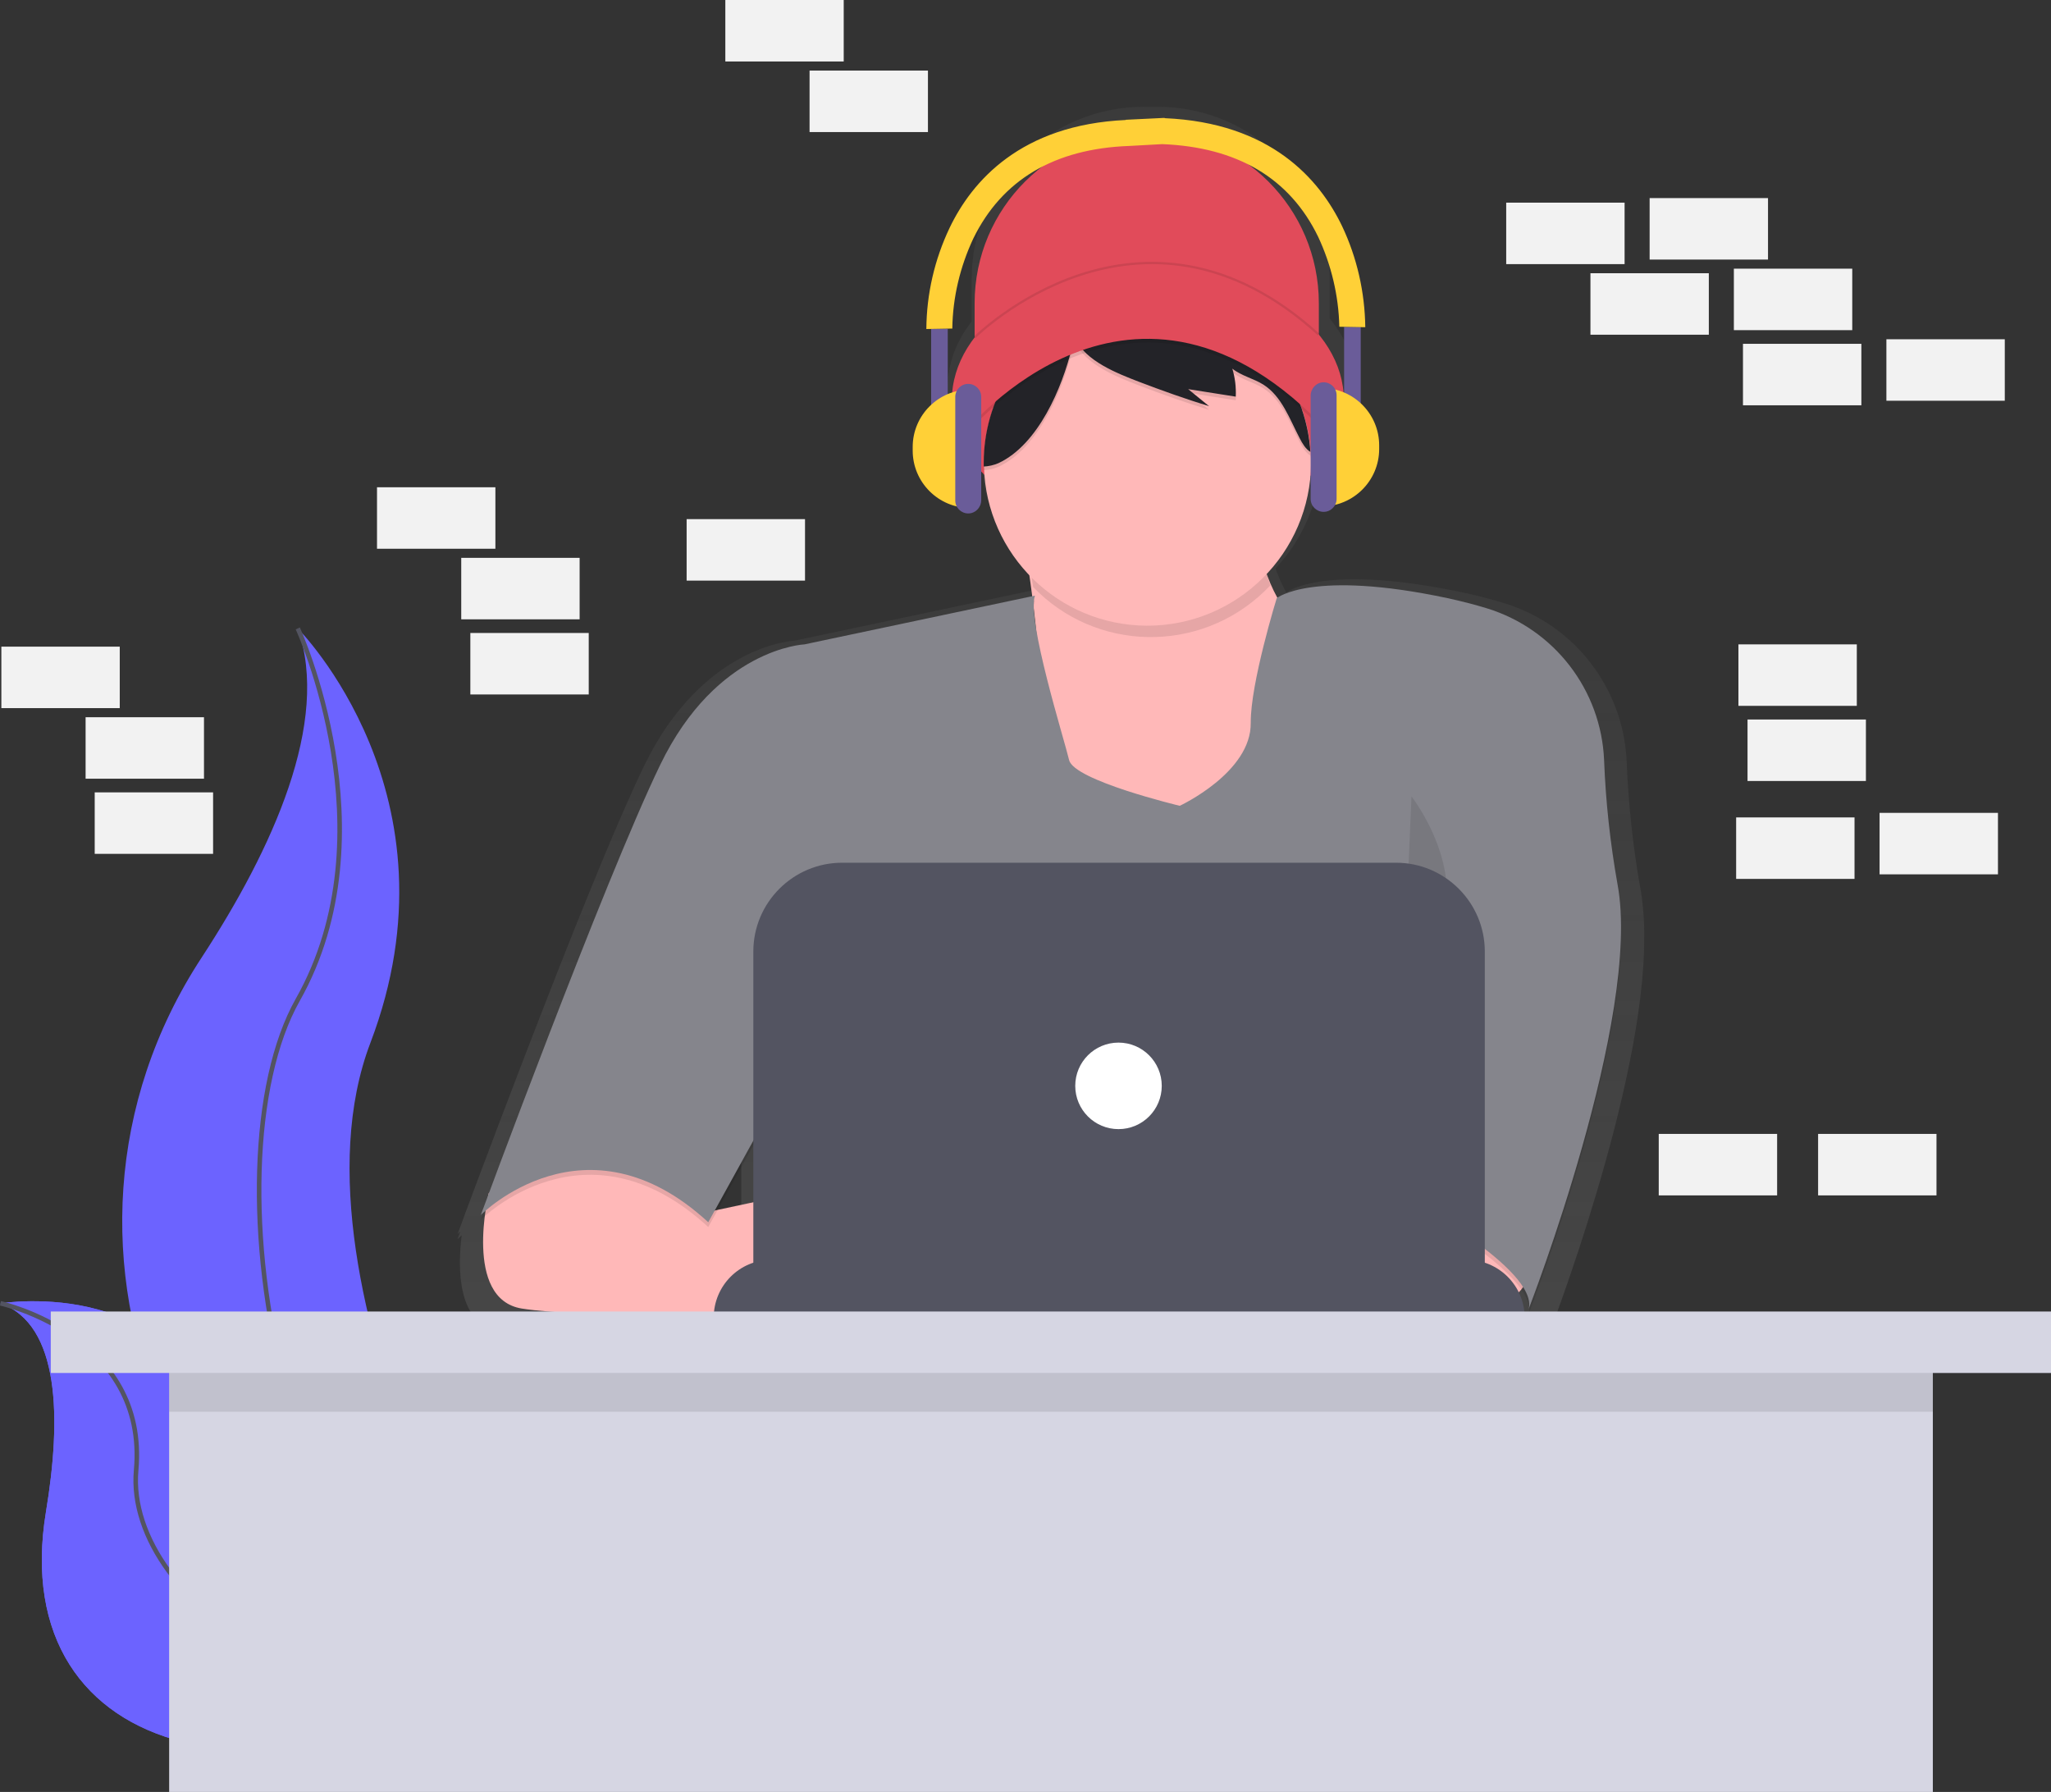 <?xml version="1.0" encoding="utf-8"?>
<!-- Generator: Adobe Illustrator 23.0.0, SVG Export Plug-In . SVG Version: 6.00 Build 0)  -->
<svg version="1.1" id="Camada_1" xmlns="http://www.w3.org/2000/svg" xmlns:xlink="http://www.w3.org/1999/xlink" x="0px" y="0px"
	 viewBox="0 0 900.9 787" style="enable-background:new 0 0 900.9 787;" xml:space="preserve">
<rect x="0" y="0" width="900.9" height="787" fill="#333333" stroke="none"/>
<style type="text/css">
	.st0{fill:#F2F2F2;}
	.st1{fill:#6C63FF;}
	.st2{fill:none;stroke:#535461;stroke-width:2;stroke-miterlimit:10;}
	.st3{fill:url(#SVGID_1_);}
	.st4{fill:#E14B5A;}
	.st5{fill:#FFB8B8;}
	.st6{opacity:0.1;enable-background:new    ;}
	.st7{fill:#85858C;}
	.st8{opacity:0.1;}
	.st9{fill:#232328;}
	.st10{fill:#535461;}
	.st11{fill:#FFFFFF;}
	.st12{opacity:0.1;fill:none;stroke:#000000;stroke-miterlimit:10;enable-background:new    ;}
	.st13{fill:#6A5C99;}
	.st14{fill:#FFD037;}
	.st15{fill:#D6D6E3;}
</style>
<title>coding</title>
<rect x="763.6" y="283" class="st0" width="52" height="27"/>
<rect x="767.6" y="316" class="st0" width="52" height="27"/>
<rect x="724.6" y="87" class="st0" width="52" height="27"/>
<rect x="761.6" y="118" class="st0" width="52" height="27"/>
<rect x="661.6" y="89" class="st0" width="52" height="27"/>
<rect x="828.6" y="149" class="st0" width="52" height="27"/>
<rect x="765.6" y="151" class="st0" width="52" height="27"/>
<rect x="698.6" y="120" class="st0" width="52" height="27"/>
<rect x="825.6" y="357" class="st0" width="52" height="27"/>
<rect x="762.6" y="359" class="st0" width="52" height="27"/>
<path class="st1" d="M130.8,276c0,0,73.3,73.3,31.9,182s70.9,289.6,70.9,289.6s-1.2-0.2-3.4-0.6C79.6,720.5,4.8,548.3,88.6,420.5
	C119.7,372.9,145.2,317.1,130.8,276z"/>
<path class="st2" d="M130.8,276c0,0,41.4,89.8,0,163.1s-7.1,279,102.8,308.5"/>
<path class="st1" d="M0.2,572.4c0,0,83.6-13.3,91.3,61.6s160.8,85.3,160.8,85.3s-1,0.7-2.9,1.9C122.9,804.3,2,774.2,20.2,663.9
	C27,623,26.4,581.8,0.2,572.4z"/>
<path class="st1" d="M0.2,572.4c0,0,83.6-13.3,91.3,61.6s160.8,85.3,160.8,85.3s-1,0.7-2.9,1.9C122.9,804.3,2,774.2,20.2,663.9
	C27,623,26.4,581.8,0.2,572.4z"/>
<path class="st2" d="M0.2,572.4c0,0,64.9,14.3,59.6,73.3s96.4,129.8,192.5,73.7"/>
<rect x="0.6" y="284" class="st0" width="52" height="27"/>
<rect x="37.6" y="315" class="st0" width="52" height="27"/>
<rect x="318.6" class="st0" width="52" height="27"/>
<rect x="728.6" y="498" class="st0" width="52" height="27"/>
<rect x="41.6" y="348" class="st0" width="52" height="27"/>
<rect x="355.6" y="31" class="st0" width="52" height="27"/>
<rect x="165.6" y="214" class="st0" width="52" height="27"/>
<rect x="202.6" y="245" class="st0" width="52" height="27"/>
<rect x="301.6" y="228" class="st0" width="52" height="27"/>
<rect x="206.6" y="278" class="st0" width="52" height="27"/>
<rect x="798.6" y="498" class="st0" width="52" height="27"/>
<linearGradient id="SVGID_1_" gradientUnits="userSpaceOnUse" x1="611.054" y1="142.05" x2="611.054" y2="684.5" gradientTransform="matrix(1 0 0 -1 -149.42 731.5)">
	<stop  offset="0" style="stop-color:#808080;stop-opacity:0.25"/>
	<stop  offset="0.54" style="stop-color:#808080;stop-opacity:0.12"/>
	<stop  offset="1" style="stop-color:#808080;stop-opacity:0.1"/>
</linearGradient>
<path class="st3" d="M720.7,391.1c-3.4-18.7-5.4-37.7-6.2-56.7l0,0c-1.4-32.1-22.8-59.9-53.5-69.4c-5.5-1.7-11.5-3.3-18.1-4.7
	c-58.2-12.4-75.9-1.6-77.9-0.1c-1.7-3.1-3.2-6.3-4.4-9.6c-0.1-0.3-0.2-0.7-0.3-1c11.5-12.3,18.5-28.1,19.9-44.9
	c9.7-9.8,15.4-21.7,15.4-34.5c0-11-4.2-21.3-11.5-30.3v-17.4c0-41.7-33.8-75.6-75.6-75.6l0,0h-6.1c-41.7,0-75.6,33.8-75.6,75.6l0,0
	v18.7c-6.7,8.6-10.5,18.4-10.5,28.9c0,12.5,5.4,24.2,14.8,33.9c1.3,17.4,8.6,33.8,20.7,46.3c0.4,2.8,0.8,5.9,1.2,9.1l-104.1,22
	c0,0-40.1,1.6-66,55c-21.9,45.2-65.4,161.3-78.3,195.8l0,0c-2.3,6.3-3.6,9.8-3.6,9.8s0.4-0.4,1.2-1.2l-1.2,3.4c0,0,0.6-0.6,1.8-1.7
	c-1.8,14.5-2.1,39.3,16.9,42.4c15.9,2.6,56.8,3.7,87.7,4.1l0,0h2.1c20.5,0.3,36.1,0.3,36.1,0.3v-0.3h332.4v-3.4c0-3.1-0.6-6.2-1.8-9
	l0.5-0.6c1.8,2.3,3,5.1,3.5,8c0,0.3-0.1,0.6-0.2,0.8l0.2-0.5c0.1,0.9,0,1.8-0.2,2.7c0,0,42.7-109.9,42.2-175.5
	C722.3,404.8,721.8,397.9,720.7,391.1z M454.8,274.4c-0.6-3.1-0.9-6.3-1.1-9.5c0,0,0-0.1,0-0.1C454.1,267.9,454.5,271.1,454.8,274.4
	z M325.6,510.4v26.2l-16.4,3.5L325.6,510.4z"/>
<path class="st4" d="M503.7,57.6L503.7,57.6c41.7,0,75.6,33.8,75.6,75.6v32.2l0,0H428.1l0,0v-32.2C428.1,91.4,462,57.6,503.7,57.6z"
	/>
<ellipse class="st4" cx="504.2" cy="175.9" rx="86.1" ry="59.2"/>
<path class="st5" d="M449,233.3c0,0,18,94.1,0,119.4s55,35.4,55,35.4l75.6-27.5l10.6-67.6c0,0-46-25.9-36.5-78.2L449,233.3z"/>
<path class="st5" d="M672,550.4c0,0,4.8,20.6-21.1,24.3c-15.3,2.2-30.8,2.1-46.1-0.5l-5.7-51.8h60.3L672,550.4z"/>
<path class="st5" d="M214.7,524c0,0-11.4,46.5,14.5,50.7s121,4.2,121,4.2v-55l-43.1,9.2l-40.4-38.8L214.7,524z"/>
<path class="st6" d="M454.6,263.7l-101.2,21.4c0,0-38.6,1.6-63.4,52.9s-78.8,197.7-78.8,197.7s46-46.5,99.9,3.2l35.9-65l-7.9,103.1
	h278.5v-48.6c0,0,58.1,31.2,53.9,48.6c0,0,49.8-128.2,39-186.4c-3.2-18-5.2-36.2-5.9-54.5l0,0c-1.3-30.9-21.9-57.6-51.4-66.7
	c-5.2-1.6-11-3.1-17.4-4.5c-59.7-12.7-75,0-75,0s-11.6,37.6-11.4,54.7c0.3,21.9-31.2,36.5-31.2,36.5s-46.5-11.1-48.6-20.1
	S450.9,274.3,454.6,263.7z"/>
<path class="st7" d="M454.6,261.6L353.4,283c0,0-38.6,1.6-63.4,52.9s-78.8,197.7-78.8,197.7s46-46.5,99.9,3.2l35.9-65l-7.9,103
	h278.5v-48.6c0,0,58.1,31.2,53.9,48.6c0,0,49.8-128.2,39-186.4c-3.2-18-5.2-36.2-5.9-54.5l0,0c-1.3-30.9-21.9-57.6-51.4-66.7
	c-5.2-1.6-11-3.1-17.4-4.5c-59.7-12.7-75,0-75,0s-11.6,37.6-11.4,54.7c0.3,21.9-31.2,36.5-31.2,36.5s-46.5-11.1-48.6-20.1
	S450.9,272.1,454.6,261.6z"/>
<path class="st6" d="M558,257.1c-4.3-12-5.2-25-2.8-37.5L450.6,238c0,0,1.5,7.9,3.2,19.8c27.5,28.6,73,29.4,101.6,1.9
	C556.3,258.8,557.1,258,558,257.1L558,257.1z"/>
<path class="st5" d="M575.9,203.2c-0.2,39.7-32.5,71.7-72.2,71.6c-38.8-0.2-70.4-31.1-71.5-69.8c0-0.6,0-1.2,0-1.7
	c0-27.5,15.6-52.5,40.3-64.6c2.2-1.1,4.4-2,6.6-2.8c11.8-4.3,24.6-5.5,37-3.4l0,0c32.8,5.6,57.4,32.9,59.6,66.1
	C575.8,200,575.9,201.6,575.9,203.2z"/>
<g class="st8">
	<path d="M478.9,137.4L478.9,137.4c-2.2,0.8-4.4,1.7-6.5,2.8c-24.7,12.1-40.3,37.1-40.3,64.6c0,0.6,0,1.2,0,1.7
		c2.2-0.1,4.4-0.6,6.5-1.5c17.5-8.2,28-33.2,32.2-50.6C472.2,148.1,473.6,141.1,478.9,137.4z"/>
	<path d="M534,139.4c-5.7-2.6-11.7-4.5-17.9-5.5c5.1,1.2,9.6,4,12.8,8.1c1.6,2.2,2.9,4.5,3.9,7c-19.4-8.5-41.5-8-60.5,1.3
		c4.5,9.9,18.5,15.3,27.8,18.9c10.2,3.9,20.6,7.6,31,10.8l-9.2-7.5l20.9,3.3c0.2-4.2-0.3-8.3-1.5-12.3c4,3.2,9.3,4.3,13.6,7
		c8.1,5.1,11.5,15,16,23.6c1.2,2.3,2.5,4.6,4.7,6C573.9,173.7,557.9,150.5,534,139.4z"/>
</g>
<path class="st9" d="M478.9,135.8L478.9,135.8c-2.2,0.8-4.4,1.7-6.5,2.8c-24.7,12.1-40.3,37.1-40.3,64.6c0,0.6,0,1.2,0,1.7
	c2.2-0.1,4.4-0.6,6.5-1.5c17.5-8.2,28-33.2,32.2-50.6C472.2,146.5,473.6,139.4,478.9,135.8z"/>
<path class="st9" d="M534,137.8c-5.7-2.6-11.7-4.5-17.9-5.5c5.1,1.2,9.6,4,12.8,8.1c1.6,2.2,2.9,4.5,3.9,7
	c-19.4-8.5-41.5-8-60.5,1.3c4.5,9.9,18.5,15.3,27.8,18.9c10.2,3.9,20.6,7.6,31,10.8l-9.2-7.5l20.9,3.3c0.2-4.2-0.3-8.3-1.5-12.3
	c4,3.2,9.3,4.3,13.6,7c8.1,5.1,11.5,15,16,23.6c1.2,2.3,2.5,4.6,4.7,6C573.9,172.1,557.9,148.8,534,137.8z"/>
<path class="st6" d="M423.9,191.3c0,0,74-92,159.6,0l-7.4-20.6c0,0-40.2-58.7-68.7-46s-56.5,21.7-56.5,21.7L423.9,191.3z"/>
<path class="st4" d="M423.9,189.7c0,0,74-92,159.6,0l-7.4-20.6c0,0-40.2-58.7-68.7-46s-56.5,21.7-56.5,21.7L423.9,189.7z"/>
<path class="st6" d="M363.1,387.9c0,0-15.9,42.3,6.3,80.3s-19.5,53.9-19.5,53.9"/>
<path class="st6" d="M620,349.8c0,0,27.5,34.9,9.5,66.1s-16.9,106.2-16.9,106.2"/>
<path class="st10" d="M338.8,553.3h305.5c14,0,25.4,11.4,25.4,25.4l0,0l0,0H313.5l0,0l0,0C313.5,564.7,324.8,553.3,338.8,553.3z"/>
<path class="st10" d="M369.9,378.9h243.3c21.5,0,39,17.5,39,39v141.2l0,0H330.9l0,0V417.9C330.9,396.4,348.4,378.9,369.9,378.9z"/>
<circle class="st11" cx="491.3" cy="476.9" r="19"/>
<path class="st12" d="M428.1,148.2c0,0,72.7-72.7,151.1-1.3"/>
<rect x="590.4" y="143.6" class="st13" width="7.3" height="41.4"/>
<path class="st14" d="M580.6,170.4L580.6,170.4c13.9,0,25.2,11.3,25.2,25.2v1.6c0,13.9-11.3,25.2-25.2,25.2l0,0l0,0V170.4
	L580.6,170.4z"/>
<path class="st13" d="M581.4,167.9L581.4,167.9c3.1,0,5.7,2.5,5.7,5.7v45.5c0,3.1-2.5,5.7-5.7,5.7l0,0c-3.1,0-5.7-2.5-5.7-5.7v-45.5
	C575.8,170.5,578.3,167.9,581.4,167.9z"/>
<rect x="409" y="144.4" class="st13" width="7.3" height="41.4"/>
<path class="st14" d="M426.1,223.1L426.1,223.1c-13.9,0-25.2-11.3-25.2-25.2v-1.6c0-13.9,11.3-25.2,25.2-25.2l0,0l0,0V223.1
	L426.1,223.1z"/>
<path class="st13" d="M425.3,225.5L425.3,225.5c-3.1,0-5.7-2.5-5.7-5.7v-45.5c0-3.1,2.5-5.7,5.7-5.7l0,0c3.1,0,5.7,2.5,5.7,5.7v45.5
	C430.9,223,428.4,225.5,425.3,225.5z"/>
<path class="st14" d="M589.5,99.3c-9.9-20.6-31.4-45.4-77.9-47.4v-0.1h-0.6l0,0l-16.5,0.8v0.1c-46.1,2.1-67.6,26.9-77.4,47.4
	c-6.6,13.9-10.1,29-10.2,44.4l5.7-0.1l5.7-0.1c0.2-13.7,3.4-27.1,9.2-39.5C440.1,79,463.1,65.3,496,64.1l0,0l14.5-0.8l0,0
	c32.9,1.3,56,14.9,68.5,40.7c5.8,12.4,9,25.9,9.3,39.5l5.7,0.1l5.7,0.1C599.5,128.4,596.1,113.2,589.5,99.3z"/>
<rect x="74.3" y="579" class="st15" width="774.7" height="208"/>
<rect x="74.3" y="593" class="st6" width="774.7" height="27"/>
<rect x="22.3" y="576" class="st15" width="878.6" height="27"/>
</svg>
